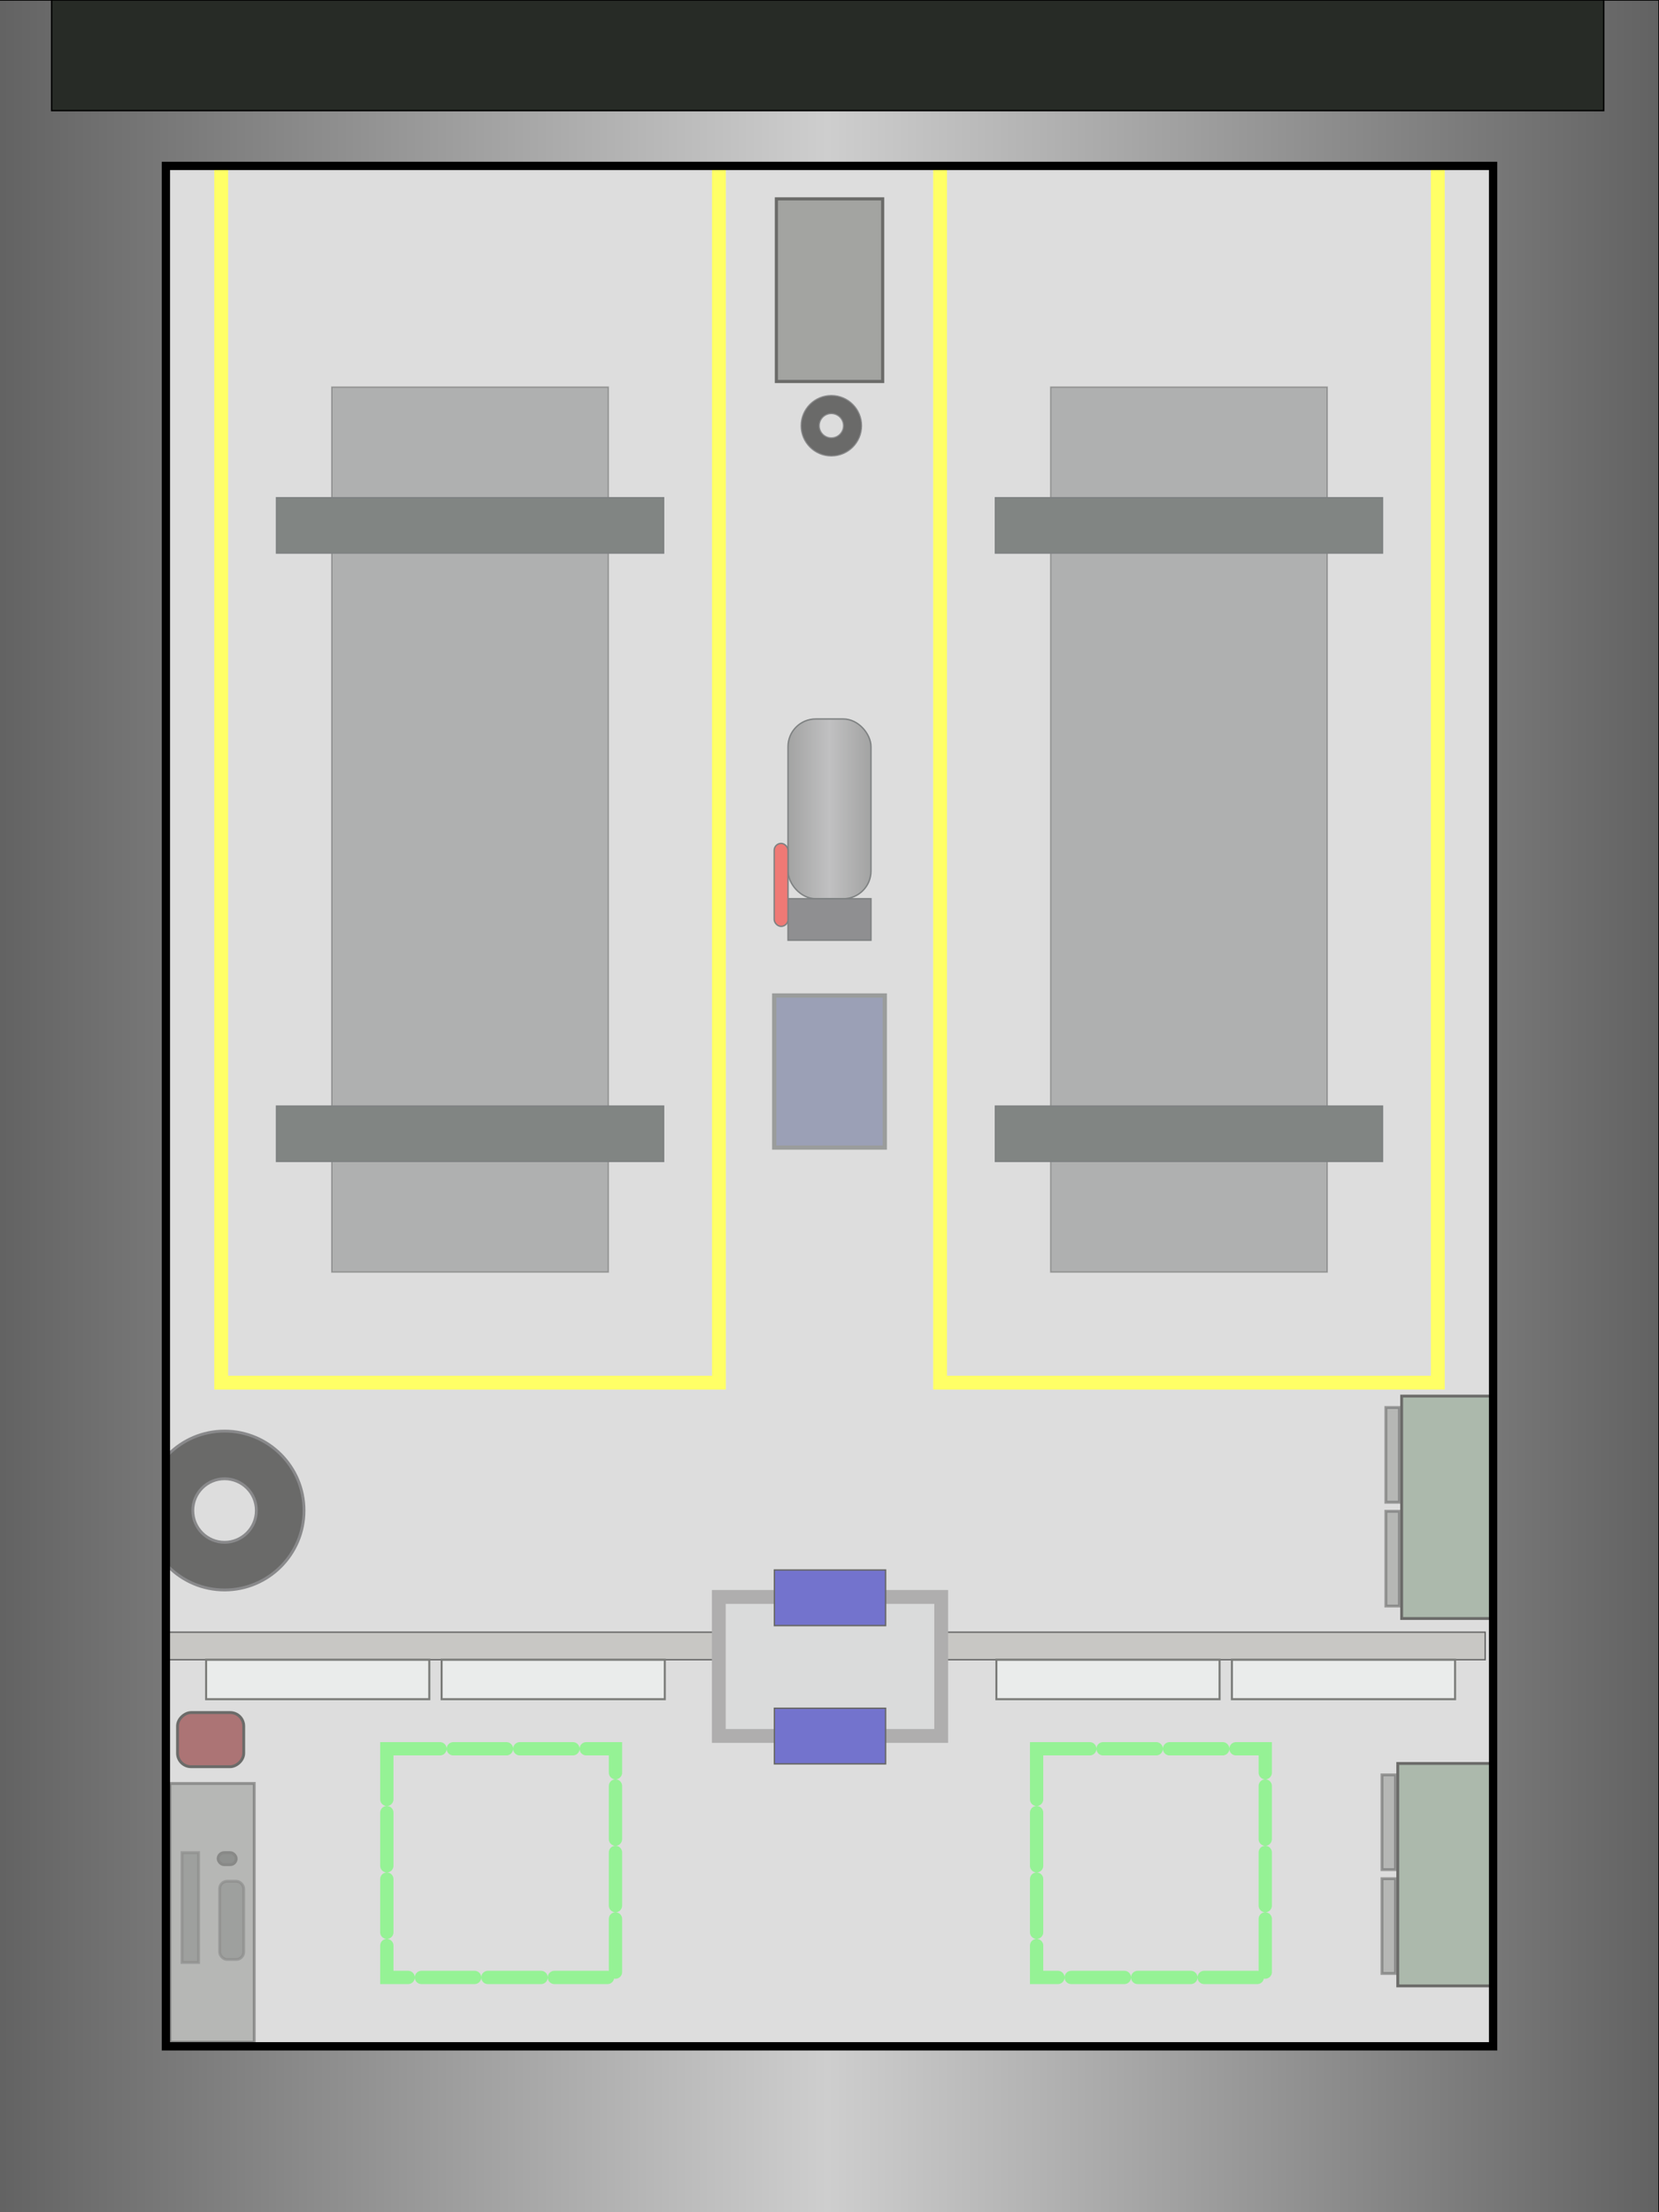 <?xml version="1.0" encoding="UTF-8" standalone="no"?>
<!-- Created with Inkscape (http://www.inkscape.org/) -->

<svg
   width="1200"
   height="1600"
   id="svg2832"
   version="1.1"
   inkscape:version="1.3.2 (091e20e, 2023-11-25, custom)"
   sodipodi:docname="garage.svg"
   xmlns:inkscape="http://www.inkscape.org/namespaces/inkscape"
   xmlns:sodipodi="http://sodipodi.sourceforge.net/DTD/sodipodi-0.dtd"
   xmlns:xlink="http://www.w3.org/1999/xlink"
   xmlns="http://www.w3.org/2000/svg"
   xmlns:svg="http://www.w3.org/2000/svg"
   xmlns:rdf="http://www.w3.org/1999/02/22-rdf-syntax-ns#"
   xmlns:cc="http://creativecommons.org/ns#"
   xmlns:dc="http://purl.org/dc/elements/1.1/">
  <defs
     id="defs2834">
    <linearGradient
       id="linearGradient3627">
      <stop
         style="stop-color:#646564;stop-opacity:1;"
         offset="0"
         id="stop3629" />
      <stop
         id="stop3635"
         offset="0.5"
         style="stop-color:#979799;stop-opacity:1;" />
      <stop
         style="stop-color:#646564;stop-opacity:1;"
         offset="1"
         id="stop3631" />
    </linearGradient>
    <linearGradient
       id="linearGradient3616">
      <stop
         style="stop-color:#626262;stop-opacity:1;"
         offset="0"
         id="stop3618" />
      <stop
         id="stop3624"
         offset="0.5"
         style="stop-color:#cecece;stop-opacity:1;" />
      <stop
         style="stop-color:#626262;stop-opacity:1;"
         offset="1"
         id="stop3620" />
    </linearGradient>
    <linearGradient
       inkscape:collect="always"
       xlink:href="#linearGradient3616"
       id="linearGradient3651"
       gradientUnits="userSpaceOnUse"
       gradientTransform="translate(-3.591,0)"
       x1="0"
       y1="801.436"
       x2="1203.591"
       y2="801.436" />
    <linearGradient
       inkscape:collect="always"
       xlink:href="#linearGradient3627"
       id="linearGradient3633"
       x1="569.5"
       y1="585"
       x2="630.5"
       y2="585"
       gradientUnits="userSpaceOnUse" />
  </defs>
  <sodipodi:namedview
     id="base"
     pagecolor="#ffffff"
     bordercolor="#666666"
     borderopacity="1.0"
     inkscape:pageopacity="0.0"
     inkscape:pageshadow="2"
     inkscape:zoom="0.70710678"
     inkscape:cx="427.7996"
     inkscape:cy="947.52309"
     inkscape:document-units="px"
     inkscape:current-layer="layer4"
     showgrid="true"
     showguides="true"
     inkscape:window-width="1450"
     inkscape:window-height="1080"
     inkscape:window-x="2397"
     inkscape:window-y="11"
     inkscape:window-maximized="0"
     inkscape:snap-global="false"
     inkscape:guide-bbox="true"
     inkscape:showpageshadow="0"
     inkscape:pagecheckerboard="0"
     inkscape:deskcolor="#505050">
    <inkscape:grid
       type="xygrid"
       id="grid3626"
       empspacing="5"
       visible="true"
       enabled="true"
       snapvisiblegridlinesonly="true"
       originx="0"
       originy="0"
       spacingy="1"
       spacingx="1"
       units="px" />
    <sodipodi:guide
       orientation="1,0"
       position="600.359,830.162"
       id="guide3708"
       inkscape:locked="false" />
    <sodipodi:guide
       orientation="0,1"
       position="-80,800"
       id="guide3710"
       inkscape:locked="false" />
  </sodipodi:namedview>
  <g
     inkscape:groupmode="layer"
     id="layer2"
     inkscape:label="base"
     style="display:inline"
     sodipodi:insensitive="true">
    <rect
       style="fill:#ffffff;fill-opacity:1;stroke:none"
       id="rect3656"
       width="1200"
       height="1600"
       x="0"
       y="0" />
  </g>
  <g
     inkscape:groupmode="layer"
     id="layer4"
     inkscape:label="internal"
     style="display:inline;opacity:0.6">
    <rect
       style="display:inline;fill:#c6c7c6;fill-opacity:1;fill-rule:evenodd;stroke:none"
       id="rect3659"
       width="960"
       height="1360"
       x="118.201"
       y="120"
       inkscape:label="black ceiling border" />
    <rect
       style="display:inline;fill:#a3a29d;fill-opacity:1;fill-rule:evenodd;stroke:#000000;stroke-width:1;stroke-linecap:round;stroke-linejoin:miter;stroke-miterlimit:4;stroke-dasharray:none;stroke-dashoffset:0;stroke-opacity:1"
       id="rect3714"
       width="400"
       height="19.892"
       x="120"
       y="1180.5"
       inkscape:label="wall left" />
    <rect
       style="display:inline;fill:#a3a29d;fill-opacity:1;fill-rule:evenodd;stroke:#000000;stroke-width:1;stroke-linecap:round;stroke-linejoin:miter;stroke-miterlimit:4;stroke-dasharray:none;stroke-dashoffset:0;stroke-opacity:1"
       id="rect3716"
       width="394.255"
       height="19.892"
       x="680"
       y="1180.5"
       inkscape:label="wall right" />
    <rect
       style="display:inline;fill:#c1c3c3;fill-opacity:1;fill-rule:evenodd;stroke:#7a7878;stroke-width:10;stroke-linecap:round;stroke-linejoin:miter;stroke-miterlimit:4;stroke-dasharray:none;stroke-dashoffset:0;stroke-opacity:1"
       id="rect3718"
       width="160.862"
       height="100.539"
       x="519.928"
       y="1155"
       inkscape:label="door box" />
    <rect
       style="display:inline;fill:#1515ab;fill-opacity:1;fill-rule:evenodd;stroke:#010100;stroke-width:1;stroke-linecap:round;stroke-linejoin:miter;stroke-miterlimit:4;stroke-dasharray:none;stroke-dashoffset:0;stroke-opacity:1"
       id="rect3720"
       width="80.431"
       height="40.215"
       x="560.144"
       y="1235.5"
       inkscape:label="purple door 2" />
    <rect
       y="1135.5"
       x="560.144"
       height="40.215"
       width="80.431"
       id="rect3722"
       style="display:inline;fill:#1515ab;fill-opacity:1;fill-rule:evenodd;stroke:#010100;stroke-width:1;stroke-linecap:round;stroke-linejoin:miter;stroke-miterlimit:4;stroke-dasharray:none;stroke-dashoffset:0;stroke-opacity:1"
       inkscape:label="purple door 1" />
    <rect
       style="fill:#2d3331;fill-opacity:1;fill-rule:evenodd;stroke:#010100;stroke-width:1;stroke-linecap:round;stroke-linejoin:miter;stroke-miterlimit:4;stroke-dasharray:none;stroke-dashoffset:0;stroke-opacity:1;opacity:0.5"
       id="rect3734"
       width="200"
       height="640"
       x="240"
       y="280"
       inkscape:label="vehicle border left" />
    <rect
       y="280"
       x="760"
       height="640"
       width="200"
       id="rect3736"
       style="fill:#2d3331;fill-opacity:1;fill-rule:evenodd;stroke:#010100;stroke-width:1;stroke-linecap:round;stroke-linejoin:miter;stroke-miterlimit:4;stroke-dasharray:none;stroke-dashoffset:0;stroke-opacity:1;opacity:0.5"
       inkscape:label="vehicle border right " />
    <rect
       style="fill:none;stroke:#ffff00;stroke-width:10;stroke-linecap:round;stroke-linejoin:miter;stroke-miterlimit:4;stroke-dasharray:none;stroke-dashoffset:0;stroke-opacity:1"
       id="rect3741"
       width="360"
       height="920"
       x="160"
       y="80"
       inkscape:label="yellow border left" />
    <rect
       style="display:inline;opacity:0.6;fill:none;stroke:#01ff00;stroke-width:9.615;stroke-linecap:round;stroke-linejoin:miter;stroke-miterlimit:4;stroke-dasharray:38.459, 9.615;stroke-dashoffset:0;stroke-opacity:1"
       id="rect3741-7"
       width="165.385"
       height="165.385"
       x="279.807"
       y="1264.807"
       inkscape:label="drone border left" />
    <rect
       style="display:inline;opacity:0.6;fill:none;stroke:#00ff00;stroke-width:9.615;stroke-linecap:round;stroke-linejoin:miter;stroke-miterlimit:4;stroke-dasharray:38.459, 9.615;stroke-dashoffset:0;stroke-opacity:1"
       id="rect3741-7-1"
       width="165.385"
       height="165.385"
       x="749.807"
       y="1264.807"
       inkscape:label="drone border right" />
    <rect
       y="80"
       x="680"
       height="920"
       width="360"
       id="rect3743"
       style="fill:none;stroke:#ffff00;stroke-width:10;stroke-linecap:round;stroke-linejoin:miter;stroke-miterlimit:4;stroke-dasharray:none;stroke-dashoffset:0;stroke-opacity:1"
       inkscape:label="yellow border right" />
    <rect
       style="fill:#2d3331;fill-opacity:1;fill-rule:evenodd;stroke:#282d2e;stroke-width:1;stroke-linecap:round;stroke-linejoin:miter;stroke-miterlimit:4;stroke-dasharray:none;stroke-dashoffset:0;stroke-opacity:1"
       id="rect3621"
       width="280"
       height="40"
       x="200"
       y="800"
       inkscape:label="crane 2 back" />
    <rect
       y="360"
       x="200"
       height="40"
       width="280"
       id="rect3623"
       style="fill:#2d3331;fill-opacity:1;fill-rule:evenodd;stroke:#282d2e;stroke-width:1;stroke-linecap:round;stroke-linejoin:miter;stroke-miterlimit:4;stroke-dasharray:none;stroke-dashoffset:0;stroke-opacity:1"
       inkscape:label="crane 2 front" />
    <rect
       style="fill:#2d3331;fill-opacity:1;fill-rule:evenodd;stroke:#282d2e;stroke-width:1;stroke-linecap:round;stroke-linejoin:miter;stroke-miterlimit:4;stroke-dasharray:none;stroke-dashoffset:0;stroke-opacity:1"
       id="rect3625"
       width="280"
       height="40"
       x="720"
       y="360"
       inkscape:label="crane 1 front" />
    <rect
       y="800"
       x="720"
       height="40"
       width="280"
       id="rect3627"
       style="fill:#2d3331;fill-opacity:1;fill-rule:evenodd;stroke:#282d2e;stroke-width:1;stroke-linecap:round;stroke-linejoin:miter;stroke-miterlimit:4;stroke-dasharray:none;stroke-dashoffset:0;stroke-opacity:1"
       inkscape:label="crane 1 back" />
    <rect
       style="fill:url(#linearGradient3633);fill-opacity:1;fill-rule:evenodd;stroke:#282d2e;stroke-width:1;stroke-linecap:round;stroke-linejoin:miter;stroke-miterlimit:4;stroke-dasharray:none;stroke-dashoffset:0;stroke-opacity:1"
       id="rect2846"
       width="60"
       height="130"
       x="570"
       y="520"
       ry="20"
       inkscape:label="tank" />
    <rect
       style="fill:#444547;fill-opacity:1;fill-rule:evenodd;stroke:#282d2e;stroke-width:1;stroke-linecap:round;stroke-linejoin:miter;stroke-miterlimit:4;stroke-dasharray:none;stroke-dashoffset:0;stroke-opacity:1"
       id="rect3620"
       width="60"
       height="30"
       x="570"
       y="650"
       inkscape:label="tank box" />
    <rect
       style="fill:#e51f19;fill-opacity:1;fill-rule:evenodd;stroke:#282d2e;stroke-width:1;stroke-linecap:round;stroke-linejoin:miter;stroke-miterlimit:4;stroke-dasharray:none;stroke-dashoffset:0;stroke-opacity:1"
       id="rect3622"
       width="10"
       height="60"
       x="560"
       y="610"
       ry="5"
       inkscape:label="pink louver" />
    <rect
       style="fill:#586186;fill-opacity:1;fill-rule:evenodd;stroke:#575a58;stroke-width:3.069;stroke-linecap:round;stroke-linejoin:miter;stroke-miterlimit:4;stroke-dasharray:none;stroke-dashoffset:0;stroke-opacity:1"
       id="rect3637"
       width="80"
       height="110"
       x="560"
       y="720"
       inkscape:label="center cabinet" />
    <path
       style="fill:#060605;fill-opacity:1;fill-rule:evenodd;stroke:#3a3b3d;stroke-width:2.069;stroke-linecap:round;stroke-linejoin:miter;stroke-miterlimit:4;stroke-dasharray:none;stroke-dashoffset:0;stroke-opacity:1"
       d="m 162.429,1035.044 c -31.729,0 -57.438,25.708 -57.438,57.437 0,31.729 25.708,57.469 57.438,57.469 31.729,0 57.469,-25.74 57.469,-57.469 0,-31.729 -25.74,-57.437 -57.469,-57.437 z m 0,34.469 c 12.692,0 23,10.277 23,22.969 0,12.692 -10.308,23 -23,23 -12.692,0 -22.969,-10.308 -22.969,-23 0,-12.692 10.277,-22.969 22.969,-22.969 z"
       id="path3641"
       inkscape:connector-curvature="0"
       inkscape:label="circle 1" />
    <path
       id="path3646"
       d="m 601.337,286.031 c -12.085,0 -21.877,9.792 -21.877,21.877 0,12.085 9.792,21.889 21.877,21.889 12.085,0 21.889,-9.804 21.889,-21.889 0,-12.085 -9.804,-21.877 -21.889,-21.877 z m 0,13.128 c 4.834,0 8.76,3.914 8.76,8.748 0,4.834 -3.926,8.76 -8.76,8.76 -4.834,0 -8.748,-3.926 -8.748,-8.76 0,-4.834 3.914,-8.748 8.748,-8.748 z"
       style="fill:#060605;fill-opacity:1;fill-rule:evenodd;stroke:#3a3b3d;stroke-width:0.788;stroke-linecap:round;stroke-linejoin:miter;stroke-miterlimit:4;stroke-dasharray:none;stroke-dashoffset:0;stroke-opacity:1"
       inkscape:connector-curvature="0"
       inkscape:label="circle 2" />
    <rect
       style="fill:#dce0de;fill-opacity:1;fill-rule:evenodd;stroke:#242722;stroke-width:1.498;stroke-linecap:round;stroke-linejoin:miter;stroke-miterlimit:4;stroke-dasharray:none;stroke-dashoffset:0;stroke-opacity:1"
       id="rect3648"
       width="161.433"
       height="28.502"
       x="720.72"
       y="1200.432"
       inkscape:label="white cab 4" />
    <rect
       y="1200.432"
       x="891.072"
       height="28.502"
       width="161.433"
       id="rect3650"
       style="fill:#dce0de;fill-opacity:1;fill-rule:evenodd;stroke:#242722;stroke-width:1.498;stroke-linecap:round;stroke-linejoin:miter;stroke-miterlimit:4;stroke-dasharray:none;stroke-dashoffset:0;stroke-opacity:1"
       inkscape:label="white cab 3" />
    <rect
       y="1200.432"
       x="319.438"
       height="28.502"
       width="161.433"
       id="rect3652"
       style="fill:#dce0de;fill-opacity:1;fill-rule:evenodd;stroke:#242722;stroke-width:1.498;stroke-linecap:round;stroke-linejoin:miter;stroke-miterlimit:4;stroke-dasharray:none;stroke-dashoffset:0;stroke-opacity:1"
       inkscape:label="white cab 2" />
    <rect
       style="fill:#dce0de;fill-opacity:1;fill-rule:evenodd;stroke:#242722;stroke-width:1.498;stroke-linecap:round;stroke-linejoin:miter;stroke-miterlimit:4;stroke-dasharray:none;stroke-dashoffset:0;stroke-opacity:1"
       id="rect3654"
       width="161.433"
       height="28.502"
       x="149.086"
       y="1200.432"
       inkscape:label="white cab 1" />
    <g
       id="g3"
       inkscape:label="green cab 2"
       transform="rotate(-90,980.943,1374.569)">
      <rect
         style="fill:#748a74;fill-opacity:1;fill-rule:evenodd;stroke:#080805;stroke-width:2.069;stroke-linecap:round;stroke-linejoin:miter;stroke-miterlimit:4;stroke-dasharray:none;stroke-dashoffset:0;stroke-opacity:1"
         id="rect3657"
         width="160.862"
         height="71.813"
         x="919.21"
         y="1404.668" />
      <rect
         style="display:inline;opacity:0.6;fill:#5b5c58;fill-opacity:1;fill-rule:evenodd;stroke:#080805;stroke-width:2.069;stroke-linecap:round;stroke-linejoin:miter;stroke-miterlimit:4;stroke-dasharray:none;stroke-dashoffset:0;stroke-opacity:1"
         id="rect3660"
         width="68.554"
         height="9.793"
         x="928.199"
         y="1393.25" />
      <rect
         y="1393.25"
         x="1003.282"
         height="9.793"
         width="68.554"
         id="rect3662"
         style="display:inline;opacity:0.6;fill:#5b5c58;fill-opacity:1;fill-rule:evenodd;stroke:#080805;stroke-width:2.069;stroke-linecap:round;stroke-linejoin:miter;stroke-miterlimit:4;stroke-dasharray:none;stroke-dashoffset:0;stroke-opacity:1" />
    </g>
    <g
       id="g2"
       inkscape:label="green cab 1"
       transform="rotate(-90,765.163,1155.975)">
      <rect
         y="1404.668"
         x="750.546"
         height="71.813"
         width="160.862"
         id="rect3664"
         style="fill:#748a74;fill-opacity:1;fill-rule:evenodd;stroke:#080805;stroke-width:2.069;stroke-linecap:round;stroke-linejoin:miter;stroke-miterlimit:4;stroke-dasharray:none;stroke-dashoffset:0;stroke-opacity:1" />
      <rect
         y="1393.25"
         x="759.534"
         height="9.793"
         width="68.554"
         id="rect3666"
         style="display:inline;opacity:0.6;fill:#5b5c58;fill-opacity:1;fill-rule:evenodd;stroke:#080805;stroke-width:2.069;stroke-linecap:round;stroke-linejoin:miter;stroke-miterlimit:4;stroke-dasharray:none;stroke-dashoffset:0;stroke-opacity:1" />
      <rect
         style="display:inline;opacity:0.6;fill:#5b5c58;fill-opacity:1;fill-rule:evenodd;stroke:#080805;stroke-width:2.069;stroke-linecap:round;stroke-linejoin:miter;stroke-miterlimit:4;stroke-dasharray:none;stroke-dashoffset:0;stroke-opacity:1"
         id="rect3668"
         width="68.554"
         height="9.793"
         x="834.617"
         y="1393.25" />
    </g>
    <g
       id="g1"
       inkscape:label="desk">
      <rect
         style="fill:#252725;fill-opacity:1;fill-rule:evenodd;stroke:#080805;stroke-width:2.069;stroke-linecap:round;stroke-linejoin:miter;stroke-miterlimit:4;stroke-dasharray:none;stroke-dashoffset:0;stroke-opacity:1"
         id="rect3676"
         width="13.058"
         height="8.705"
         x="157.783"
         y="1339.93"
         ry="4.353"
         inkscape:label="rect3676" />
      <rect
         style="display:inline;opacity:0.6;fill:#252725;fill-opacity:1;fill-rule:evenodd;stroke:#080805;stroke-width:2.069;stroke-linecap:round;stroke-linejoin:miter;stroke-miterlimit:4;stroke-dasharray:none;stroke-dashoffset:0;stroke-opacity:1"
         id="rect3672"
         width="11.97"
         height="79.436"
         x="131.667"
         y="1339.93" />
      <rect
         style="display:inline;opacity:0.6;fill:#252725;fill-opacity:1;fill-rule:evenodd;stroke:#080805;stroke-width:2.069;stroke-linecap:round;stroke-linejoin:miter;stroke-miterlimit:4;stroke-dasharray:none;stroke-dashoffset:0;stroke-opacity:1"
         id="rect3674"
         width="17.411"
         height="56.584"
         x="158.871"
         y="1360.605"
         ry="5.441" />
      <rect
         style="display:inline;opacity:0.6;fill:#5b5c58;fill-opacity:1;fill-rule:evenodd;stroke:#080805;stroke-width:2.069;stroke-linecap:round;stroke-linejoin:miter;stroke-miterlimit:4;stroke-dasharray:none;stroke-dashoffset:0;stroke-opacity:1"
         id="rect3670"
         width="60.937"
         height="187.163"
         x="122.962"
         y="1289.875" />
    </g>
    <rect
       style="fill:#751719;fill-opacity:1;fill-rule:evenodd;stroke:#080805;stroke-width:2.069;stroke-linecap:round;stroke-linejoin:miter;stroke-miterlimit:4;stroke-dasharray:none;stroke-dashoffset:0;stroke-opacity:1"
       id="rect3678"
       width="39.174"
       height="47.879"
       x="-1277.784"
       y="128.408"
       ry="9.793"
       inkscape:label="pink box"
       transform="rotate(-90)" />
    <rect
       style="fill:#656863;fill-opacity:1;fill-rule:evenodd;stroke:#080805;stroke-width:2.301;stroke-linecap:round;stroke-linejoin:miter;stroke-miterlimit:4;stroke-dasharray:none;stroke-dashoffset:0;stroke-opacity:1"
       id="rect3680"
       width="76.86"
       height="132.039"
       x="561.588"
       y="143.851"
       inkscape:label="grey cabinet" />
  </g>
  <g
     inkscape:label="frame"
     inkscape:groupmode="layer"
     id="layer1"
     transform="translate(0,547.638)"
     style="display:inline"
     sodipodi:insensitive="true">
    <g
       id="g3639">
      <g
         id="g3632">
        <path
           style="fill:url(#linearGradient3651);fill-opacity:1;fill-rule:evenodd;stroke:#000000;stroke-opacity:1"
           d="M -3.594,0 V 1602.875 H 1200 V 0 Z M 120,120 h 960 V 1480 H 120 Z"
           transform="translate(0,-547.638)"
           id="rect2842" />
        <path
           transform="translate(0,-547.638)"
           style="fill:none;stroke:none"
           d="m 120,120 h 960 V 1480 H 120 Z"
           id="rect3628" />
      </g>
      <rect
         style="fill:none;stroke:#000000;stroke-width:6;stroke-linecap:round;stroke-linejoin:miter;stroke-miterlimit:4;stroke-dasharray:none;stroke-dashoffset:0;stroke-opacity:1"
         id="rect3653"
         width="960"
         height="1360"
         x="120"
         y="120"
         transform="translate(0,-547.638)" />
    </g>
  </g>
  <g
     inkscape:groupmode="layer"
     id="layer5"
     inkscape:label="airlocks"
     style="display:inline">
    <rect
       style="fill:#272b26;fill-opacity:1;fill-rule:evenodd;stroke:#000000;stroke-opacity:1"
       id="rect3712"
       width="1122.657"
       height="80"
       x="37.343"
       y="0" />
  </g>
</svg>
